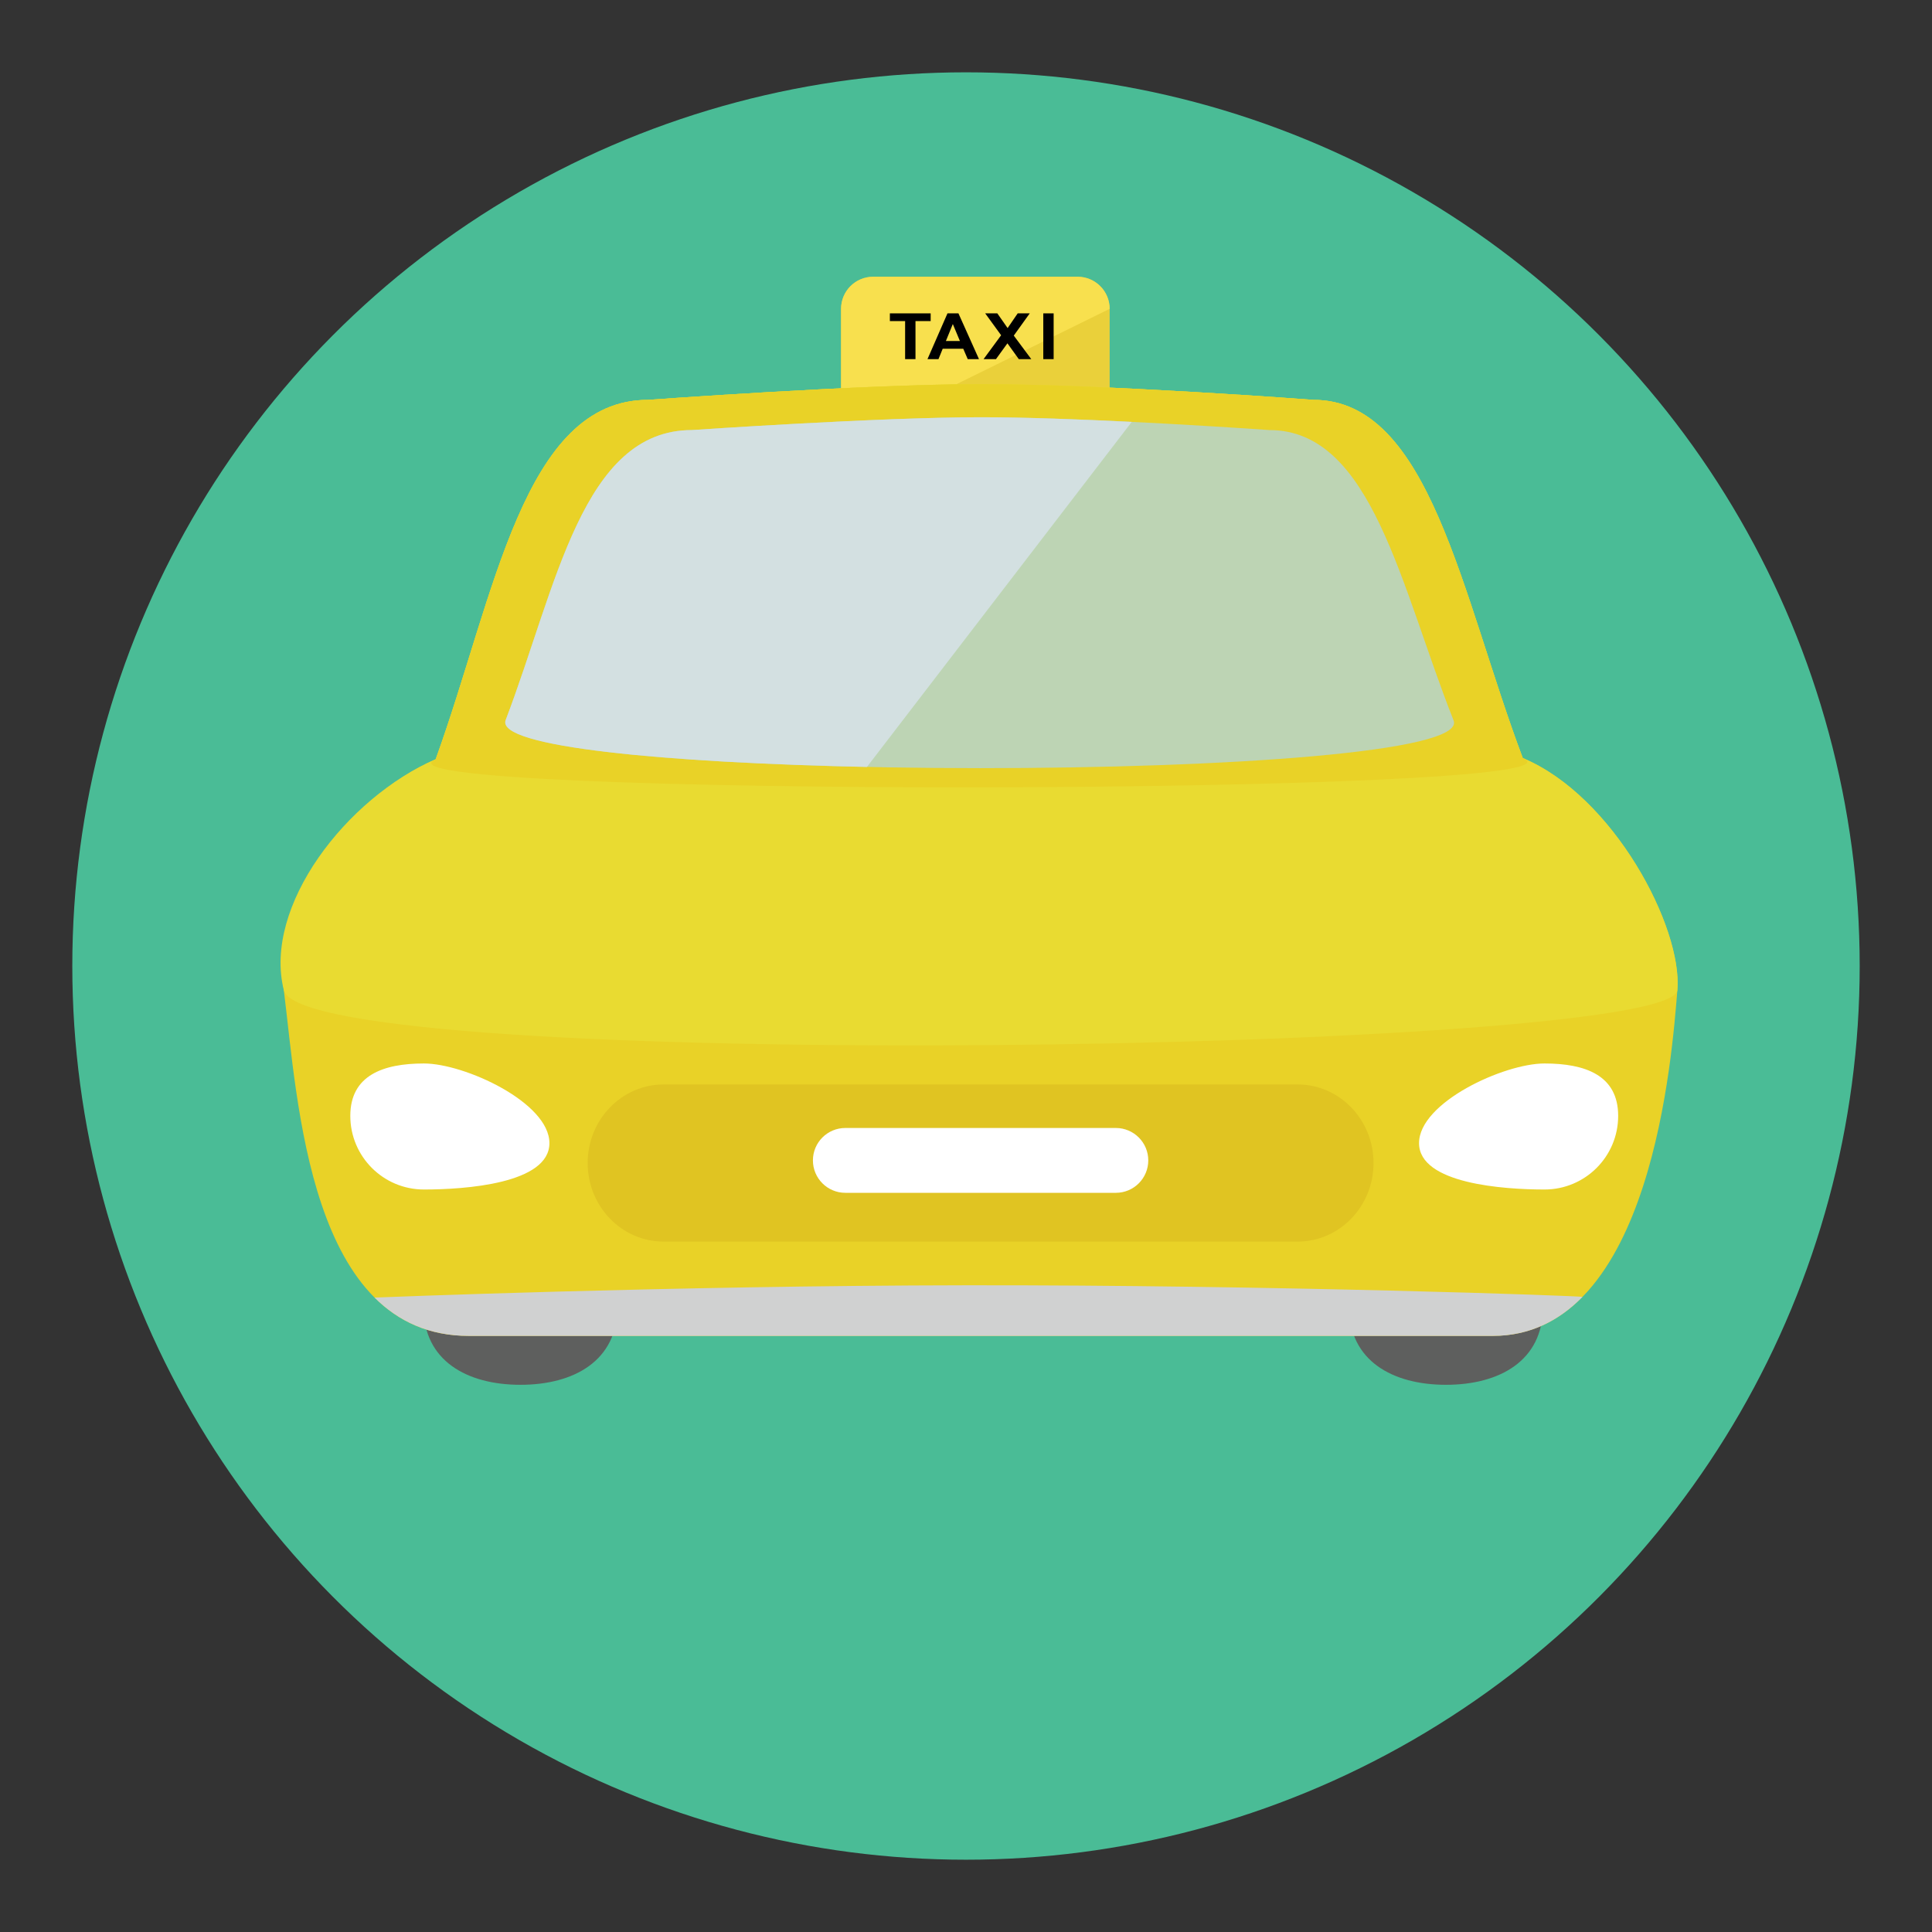 <?xml version="1.0" encoding="utf-8"?>
<!-- Generator: Adobe Illustrator 16.0.0, SVG Export Plug-In . SVG Version: 6.00 Build 0)  -->
<!DOCTYPE svg PUBLIC "-//W3C//DTD SVG 1.1//EN" "http://www.w3.org/Graphics/SVG/1.1/DTD/svg11.dtd">
<svg version="1.1" id="Layer_1" xmlns="http://www.w3.org/2000/svg" xmlns:xlink="http://www.w3.org/1999/xlink" x="0px" y="0px"
	 width="136.914px" height="136.914px" viewBox="0 0 136.914 136.914" enable-background="new 0 0 136.914 136.914"
	 xml:space="preserve">
<rect x="0" y="0" width="136.914" height="136.914" fill="#333333" stroke="none"/>
<g>
	<g>
		<g>
			<g>
				<g>
					<circle fill="#4ABC96" cx="68.457" cy="68.458" r="63.333"/>
				</g>
			</g>
		</g>
	</g>
	<g>
		<g>
			<path fill="#EAD03A" d="M78.638,27.595c0,1.256-1.018,1.3-2.273,1.3H61.877c-1.257,0-2.273-0.044-2.273-1.3v-5.708
				c0-1.256,1.017-2.274,2.273-2.274h14.487c1.256,0,2.273,1.019,2.273,2.274V27.595z"/>
		</g>
		<g>
			<path fill="#F8E04E" d="M64.387,28.895h-2.51c-1.257,0-2.273-0.044-2.273-1.3v-5.708c0-1.256,1.017-2.274,2.273-2.274h14.487
				c1.256,0,2.273,1.019,2.273,2.274L64.387,28.895z"/>
		</g>
		<g>
			<g>
				<path d="M64.142,25.451v-2.697h-1.08v-0.547h2.891v0.547h-1.076v2.697H64.142z"/>
			</g>
			<g>
				<path d="M69.377,25.451H68.58l-0.318-0.738h-1.456l-0.3,0.738h-0.779l1.417-3.244h0.777L69.377,25.451z M68.025,24.166
					l-0.502-1.203l-0.491,1.203H68.025z"/>
			</g>
			<g>
				<path d="M69.702,25.451l1.244-1.693l-1.128-1.551h0.859l0.729,1.043l0.715-1.043h0.853l-1.131,1.576l1.241,1.668h-0.885
					l-0.806-1.122l-0.812,1.122H69.702z"/>
			</g>
			<g>
				<path d="M73.934,25.451v-3.244h0.734v3.244H73.934z"/>
			</g>
		</g>
		<g>
			<g>
				<path fill="#5E5F5E" d="M36.883,70.541c-3.794,0-6.869,3.075-6.869,6.869v15.222c0,3.794,3.075,5.504,6.869,5.504
					s6.868-1.71,6.868-5.504V77.41C43.751,73.616,40.677,70.541,36.883,70.541z"/>
			</g>
			<g>
				<path fill="#5E5F5E" d="M102.474,70.541c-3.794,0-6.868,3.075-6.868,6.869v15.222c0,3.794,3.074,5.504,6.868,5.504
					s6.868-1.71,6.868-5.504V77.41C109.342,73.616,106.268,70.541,102.474,70.541z"/>
			</g>
			<g>
				<path fill="#E9D227" d="M107.912,53.72c-4.351-11.552-6.58-25.383-14.835-25.383c0,0-14.723-1.113-23.563-1.113
					c-8.332,0-23.583,1.113-23.583,1.113c-8.854,0-10.874,13.919-15.055,25.469c-6.329,2.735-11.524,10.286-10.763,16.361
					c0.992,7.92,1.803,24.504,13.116,24.504h72.557c11.313,0,12.713-20.049,13.084-24.504
					C119.242,65.712,114.347,56.408,107.912,53.72z"/>
			</g>
			<g>
				<path fill="#D0D1D1" d="M26.545,91.955c1.683,1.679,3.855,2.716,6.685,2.716h72.557c2.61,0,4.693-1.067,6.355-2.763
					c0.069-0.071-22.01-0.854-43.639-0.825C47.303,91.112,26.545,91.955,26.545,91.955z"/>
			</g>
			<g>
				<path fill="#E9DB31" d="M107.912,53.72c-4.351-11.552-6.58-25.383-14.835-25.383c0,0-14.723-1.113-23.563-1.113
					c-8.332,0-23.583,1.113-23.583,1.113c-8.854,0-10.874,13.919-15.055,25.469c-6.329,2.735-12.248,10.421-10.763,16.361
					s98.386,4.455,98.757,0C119.242,65.712,114.347,56.408,107.912,53.72z"/>
			</g>
			<g>
				<path fill="#E9D227" d="M107.912,53.72c-4.351-11.552-6.58-25.383-14.835-25.383c0,0-14.723-1.113-23.563-1.113
					c-8.332,0-23.583,1.113-23.583,1.113c-8.854,0-10.874,13.919-15.055,25.469C24.547,56.541,114.347,56.408,107.912,53.72z"/>
			</g>
			<g>
				<path fill="#E0C422" d="M97.337,82.419c0,3.075-2.41,5.569-5.384,5.569H47.03c-2.974,0-5.384-2.494-5.384-5.569l0,0
					c0-3.074,2.41-5.568,5.384-5.568h44.923C94.927,76.851,97.337,79.345,97.337,82.419L97.337,82.419z"/>
			</g>
			<g>
				<path fill="#FFFFFF" d="M81.374,82.233c0,1.27-1.028,2.298-2.298,2.298H59.907c-1.27,0-2.298-1.028-2.298-2.298l0,0
					c0-1.269,1.028-2.297,2.298-2.297h19.169C80.346,79.937,81.374,80.965,81.374,82.233L81.374,82.233z"/>
			</g>
			<g>
				<g>
					<path fill="#E9D227" d="M99.337,81.346c0,3.382,7.054,3.858,10.438,3.858s6.126-2.744,6.126-6.126
						c0-3.383-2.742-4.703-6.126-4.703S99.337,77.964,99.337,81.346z"/>
				</g>
				<g>
					<path fill="#FFFFFF" d="M100.563,81.01c0,2.883,6.01,3.286,8.892,3.286s5.219-2.335,5.219-5.218
						c0-2.881-2.337-3.713-5.219-3.713S100.563,78.129,100.563,81.01z"/>
				</g>
			</g>
			<g>
				<g>
					<path fill="#E9D227" d="M40.162,81.346c0,3.382-7.055,3.858-10.438,3.858c-3.384,0-6.126-2.744-6.126-6.126
						c0-3.383,2.742-4.703,6.126-4.703C33.107,74.375,40.162,77.964,40.162,81.346z"/>
				</g>
				<g>
					<path fill="#FFFFFF" d="M38.935,81.01c0,2.883-6.01,3.286-8.892,3.286s-5.218-2.335-5.218-5.218
						c0-2.881,2.336-3.713,5.218-3.713S38.935,78.129,38.935,81.01z"/>
				</g>
			</g>
			<g opacity="0.8">
				<path fill="#B1D4D7" d="M49.034,30.477c0,0,13.241-0.909,20.474-0.909c7.675,0,20.453,0.909,20.453,0.909
					c7.273,0,9.305,11.129,13.05,20.576c1.794,4.521-68.904,4.508-67.175-0.026C39.439,41.584,41.263,30.477,49.034,30.477z"/>
			</g>
			<g>
				<path fill="#D3E0E1" d="M49.034,30.477c0,0,13.241-0.909,20.474-0.909c3.122,0,7.088,0.15,10.695,0.33L61.438,54.351
					c-14.172-0.302-26.331-1.409-25.603-3.324C39.439,41.584,41.263,30.477,49.034,30.477z"/>
			</g>
		</g>
	</g>
</g>
</svg>
